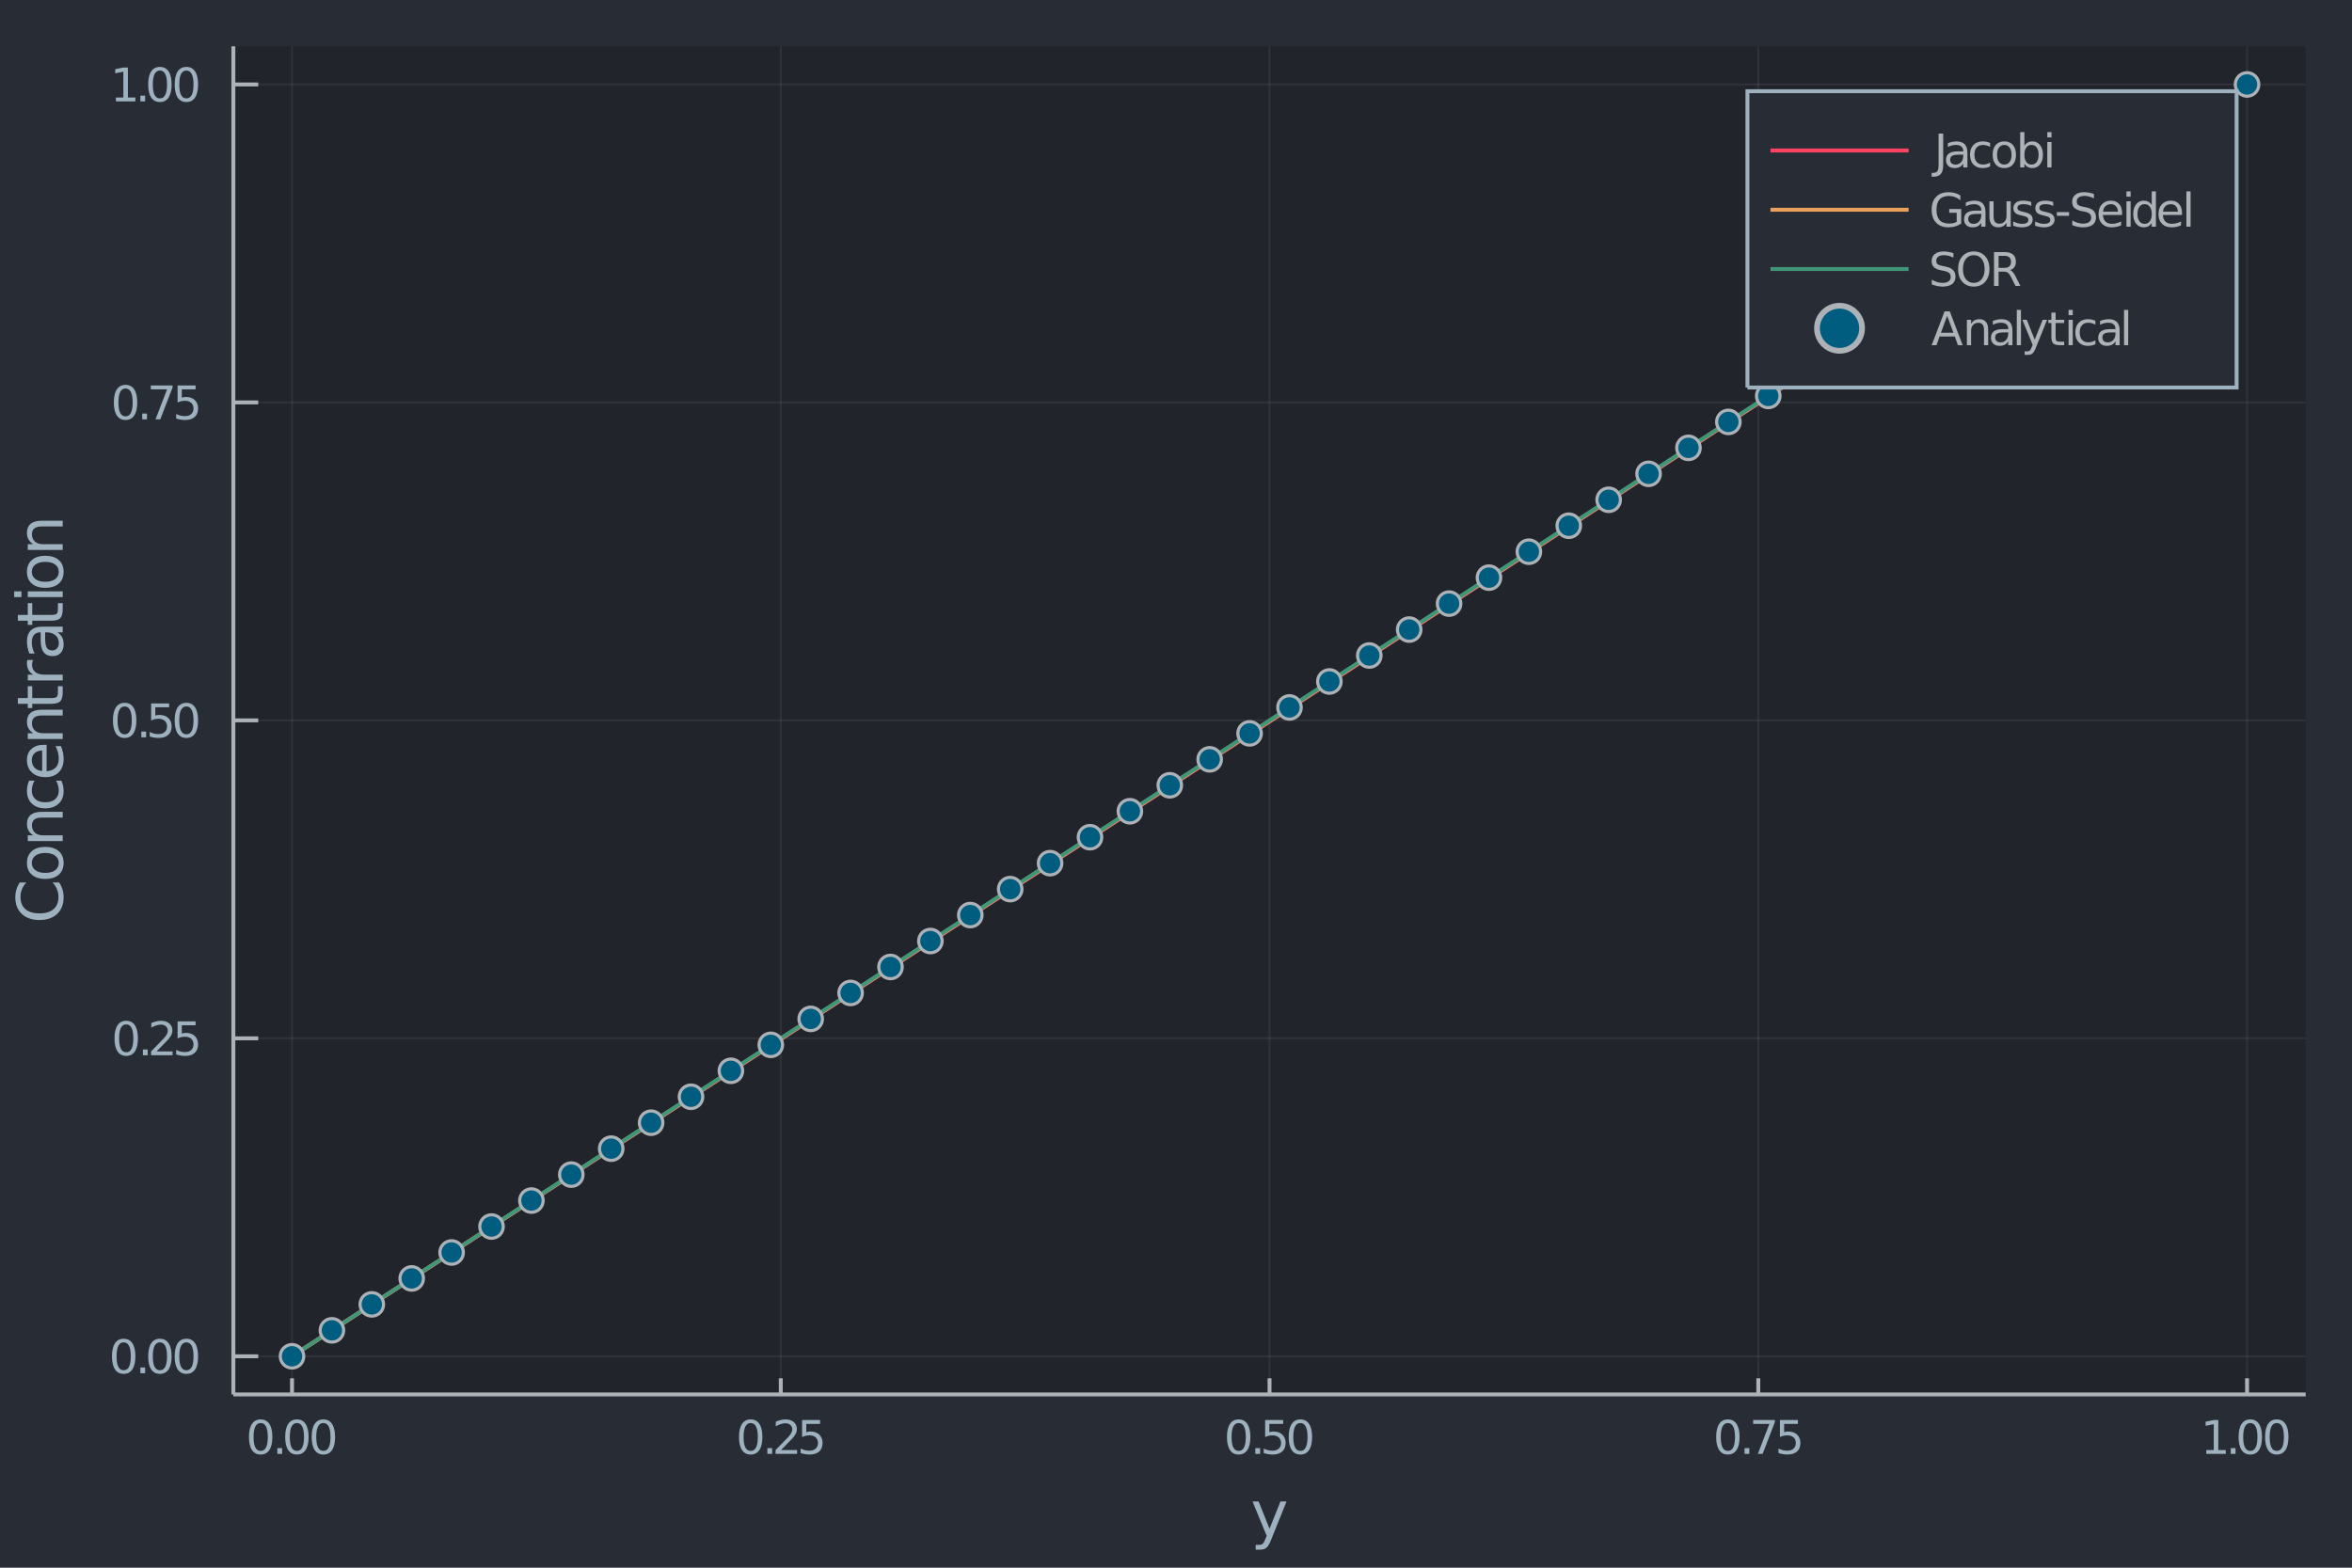 <?xml version="1.0" encoding="utf-8"?>
<svg xmlns="http://www.w3.org/2000/svg" xmlns:xlink="http://www.w3.org/1999/xlink" width="600" height="400" viewBox="0 0 2400 1600">
<defs>
  <clipPath id="clip560">
    <rect x="0" y="0" width="2400" height="1600"/>
  </clipPath>
</defs>
<path clip-path="url(#clip560)" d="
M0 1600 L2400 1600 L2400 0 L0 0  Z
  " fill="#282c34" fill-rule="evenodd" fill-opacity="1"/>
<defs>
  <clipPath id="clip561">
    <rect x="480" y="0" width="1681" height="1600"/>
  </clipPath>
</defs>
<path clip-path="url(#clip560)" d="
M238.13 1423.18 L2352.76 1423.18 L2352.76 47.244 L238.13 47.244  Z
  " fill="#21252b" fill-rule="evenodd" fill-opacity="1"/>
<defs>
  <clipPath id="clip562">
    <rect x="238" y="47" width="2116" height="1377"/>
  </clipPath>
</defs>
<polyline clip-path="url(#clip562)" style="stroke:#adb2b7; stroke-width:2; stroke-opacity:0.1; fill:none" points="
  297.978,1423.18 297.978,47.244 
  "/>
<polyline clip-path="url(#clip562)" style="stroke:#adb2b7; stroke-width:2; stroke-opacity:0.1; fill:none" points="
  796.71,1423.18 796.71,47.244 
  "/>
<polyline clip-path="url(#clip562)" style="stroke:#adb2b7; stroke-width:2; stroke-opacity:0.1; fill:none" points="
  1295.44,1423.18 1295.44,47.244 
  "/>
<polyline clip-path="url(#clip562)" style="stroke:#adb2b7; stroke-width:2; stroke-opacity:0.1; fill:none" points="
  1794.18,1423.18 1794.18,47.244 
  "/>
<polyline clip-path="url(#clip562)" style="stroke:#adb2b7; stroke-width:2; stroke-opacity:0.1; fill:none" points="
  2292.91,1423.18 2292.91,47.244 
  "/>
<polyline clip-path="url(#clip560)" style="stroke:#adb2b7; stroke-width:4; stroke-opacity:1; fill:none" points="
  238.13,1423.18 2352.76,1423.18 
  "/>
<polyline clip-path="url(#clip560)" style="stroke:#adb2b7; stroke-width:4; stroke-opacity:1; fill:none" points="
  297.978,1423.18 297.978,1406.67 
  "/>
<polyline clip-path="url(#clip560)" style="stroke:#adb2b7; stroke-width:4; stroke-opacity:1; fill:none" points="
  796.71,1423.18 796.71,1406.67 
  "/>
<polyline clip-path="url(#clip560)" style="stroke:#adb2b7; stroke-width:4; stroke-opacity:1; fill:none" points="
  1295.44,1423.18 1295.44,1406.67 
  "/>
<polyline clip-path="url(#clip560)" style="stroke:#adb2b7; stroke-width:4; stroke-opacity:1; fill:none" points="
  1794.18,1423.18 1794.18,1406.67 
  "/>
<polyline clip-path="url(#clip560)" style="stroke:#adb2b7; stroke-width:4; stroke-opacity:1; fill:none" points="
  2292.91,1423.18 2292.91,1406.67 
  "/>
<path clip-path="url(#clip560)" d="M 0 0 M265.987 1452.37 Q262.376 1452.37 260.548 1455.94 Q258.742 1459.48 258.742 1466.61 Q258.742 1473.71 260.548 1477.28 Q262.376 1480.82 265.987 1480.82 Q269.622 1480.82 271.427 1477.28 Q273.256 1473.71 273.256 1466.61 Q273.256 1459.48 271.427 1455.94 Q269.622 1452.37 265.987 1452.37 M265.987 1448.67 Q271.798 1448.67 274.853 1453.27 Q277.932 1457.86 277.932 1466.61 Q277.932 1475.33 274.853 1479.94 Q271.798 1484.52 265.987 1484.52 Q260.177 1484.52 257.099 1479.94 Q254.043 1475.33 254.043 1466.61 Q254.043 1457.86 257.099 1453.27 Q260.177 1448.67 265.987 1448.67 Z" fill="#9eb1be" fill-rule="evenodd" fill-opacity="1" /><path clip-path="url(#clip560)" d="M 0 0 M283.001 1477.97 L287.885 1477.97 L287.885 1483.85 L283.001 1483.85 L283.001 1477.97 Z" fill="#9eb1be" fill-rule="evenodd" fill-opacity="1" /><path clip-path="url(#clip560)" d="M 0 0 M302.955 1452.37 Q299.344 1452.37 297.515 1455.94 Q295.709 1459.48 295.709 1466.61 Q295.709 1473.71 297.515 1477.28 Q299.344 1480.82 302.955 1480.82 Q306.589 1480.82 308.395 1477.28 Q310.223 1473.71 310.223 1466.61 Q310.223 1459.48 308.395 1455.94 Q306.589 1452.37 302.955 1452.37 M302.955 1448.67 Q308.765 1448.67 311.82 1453.27 Q314.899 1457.86 314.899 1466.61 Q314.899 1475.33 311.82 1479.94 Q308.765 1484.52 302.955 1484.52 Q297.145 1484.52 294.066 1479.94 Q291.01 1475.33 291.01 1466.61 Q291.01 1457.86 294.066 1453.27 Q297.145 1448.67 302.955 1448.67 Z" fill="#9eb1be" fill-rule="evenodd" fill-opacity="1" /><path clip-path="url(#clip560)" d="M 0 0 M329.969 1452.37 Q326.357 1452.37 324.529 1455.94 Q322.723 1459.48 322.723 1466.61 Q322.723 1473.71 324.529 1477.28 Q326.357 1480.82 329.969 1480.82 Q333.603 1480.82 335.408 1477.28 Q337.237 1473.71 337.237 1466.61 Q337.237 1459.48 335.408 1455.94 Q333.603 1452.37 329.969 1452.37 M329.969 1448.67 Q335.779 1448.67 338.834 1453.27 Q341.913 1457.86 341.913 1466.61 Q341.913 1475.33 338.834 1479.94 Q335.779 1484.52 329.969 1484.52 Q324.158 1484.52 321.08 1479.94 Q318.024 1475.33 318.024 1466.61 Q318.024 1457.86 321.08 1453.27 Q324.158 1448.67 329.969 1448.67 Z" fill="#9eb1be" fill-rule="evenodd" fill-opacity="1" /><path clip-path="url(#clip560)" d="M 0 0 M766.016 1452.37 Q762.405 1452.37 760.576 1455.94 Q758.771 1459.48 758.771 1466.61 Q758.771 1473.71 760.576 1477.28 Q762.405 1480.82 766.016 1480.82 Q769.65 1480.82 771.456 1477.28 Q773.285 1473.71 773.285 1466.61 Q773.285 1459.48 771.456 1455.94 Q769.65 1452.37 766.016 1452.37 M766.016 1448.67 Q771.826 1448.67 774.882 1453.27 Q777.961 1457.86 777.961 1466.61 Q777.961 1475.33 774.882 1479.94 Q771.826 1484.52 766.016 1484.52 Q760.206 1484.52 757.127 1479.94 Q754.072 1475.33 754.072 1466.61 Q754.072 1457.86 757.127 1453.27 Q760.206 1448.67 766.016 1448.67 Z" fill="#9eb1be" fill-rule="evenodd" fill-opacity="1" /><path clip-path="url(#clip560)" d="M 0 0 M783.03 1477.97 L787.914 1477.97 L787.914 1483.85 L783.03 1483.85 L783.03 1477.97 Z" fill="#9eb1be" fill-rule="evenodd" fill-opacity="1" /><path clip-path="url(#clip560)" d="M 0 0 M797.011 1479.92 L813.331 1479.92 L813.331 1483.85 L791.386 1483.85 L791.386 1479.92 Q794.048 1477.16 798.632 1472.53 Q803.238 1467.88 804.419 1466.54 Q806.664 1464.01 807.544 1462.28 Q808.447 1460.52 808.447 1458.83 Q808.447 1456.07 806.502 1454.34 Q804.581 1452.6 801.479 1452.6 Q799.28 1452.6 796.826 1453.37 Q794.396 1454.13 791.618 1455.68 L791.618 1450.96 Q794.442 1449.82 796.896 1449.25 Q799.349 1448.67 801.386 1448.67 Q806.757 1448.67 809.951 1451.35 Q813.146 1454.04 813.146 1458.53 Q813.146 1460.66 812.335 1462.58 Q811.548 1464.48 809.442 1467.07 Q808.863 1467.74 805.761 1470.96 Q802.66 1474.15 797.011 1479.92 Z" fill="#9eb1be" fill-rule="evenodd" fill-opacity="1" /><path clip-path="url(#clip560)" d="M 0 0 M818.446 1449.29 L836.803 1449.29 L836.803 1453.23 L822.729 1453.23 L822.729 1461.7 Q823.747 1461.35 824.766 1461.19 Q825.784 1461 826.803 1461 Q832.59 1461 835.97 1464.18 Q839.349 1467.35 839.349 1472.76 Q839.349 1478.34 835.877 1481.44 Q832.405 1484.52 826.085 1484.52 Q823.909 1484.52 821.641 1484.15 Q819.396 1483.78 816.988 1483.04 L816.988 1478.34 Q819.071 1479.48 821.294 1480.03 Q823.516 1480.59 825.993 1480.59 Q829.997 1480.59 832.335 1478.48 Q834.673 1476.38 834.673 1472.76 Q834.673 1469.15 832.335 1467.05 Q829.997 1464.94 825.993 1464.94 Q824.118 1464.94 822.243 1465.36 Q820.391 1465.77 818.446 1466.65 L818.446 1449.29 Z" fill="#9eb1be" fill-rule="evenodd" fill-opacity="1" /><path clip-path="url(#clip560)" d="M 0 0 M1263.95 1452.37 Q1260.34 1452.37 1258.51 1455.94 Q1256.7 1459.48 1256.7 1466.61 Q1256.7 1473.71 1258.51 1477.28 Q1260.34 1480.82 1263.95 1480.82 Q1267.58 1480.82 1269.39 1477.28 Q1271.22 1473.71 1271.22 1466.61 Q1271.22 1459.48 1269.39 1455.94 Q1267.58 1452.37 1263.95 1452.37 M1263.95 1448.67 Q1269.76 1448.67 1272.82 1453.27 Q1275.89 1457.86 1275.89 1466.61 Q1275.89 1475.33 1272.82 1479.94 Q1269.76 1484.52 1263.95 1484.52 Q1258.14 1484.52 1255.06 1479.94 Q1252.01 1475.33 1252.01 1466.61 Q1252.01 1457.86 1255.06 1453.27 Q1258.14 1448.67 1263.95 1448.67 Z" fill="#9eb1be" fill-rule="evenodd" fill-opacity="1" /><path clip-path="url(#clip560)" d="M 0 0 M1280.96 1477.97 L1285.85 1477.97 L1285.85 1483.85 L1280.96 1483.85 L1280.96 1477.97 Z" fill="#9eb1be" fill-rule="evenodd" fill-opacity="1" /><path clip-path="url(#clip560)" d="M 0 0 M1290.96 1449.29 L1309.32 1449.29 L1309.32 1453.23 L1295.25 1453.23 L1295.25 1461.7 Q1296.26 1461.35 1297.28 1461.19 Q1298.3 1461 1299.32 1461 Q1305.11 1461 1308.49 1464.18 Q1311.87 1467.35 1311.87 1472.76 Q1311.87 1478.34 1308.39 1481.44 Q1304.92 1484.52 1298.6 1484.52 Q1296.43 1484.52 1294.16 1484.15 Q1291.91 1483.78 1289.51 1483.04 L1289.51 1478.34 Q1291.59 1479.48 1293.81 1480.03 Q1296.03 1480.59 1298.51 1480.59 Q1302.51 1480.59 1304.85 1478.48 Q1307.19 1476.38 1307.19 1472.76 Q1307.19 1469.15 1304.85 1467.05 Q1302.51 1464.94 1298.51 1464.94 Q1296.64 1464.94 1294.76 1465.36 Q1292.91 1465.77 1290.96 1466.65 L1290.96 1449.29 Z" fill="#9eb1be" fill-rule="evenodd" fill-opacity="1" /><path clip-path="url(#clip560)" d="M 0 0 M1326.94 1452.37 Q1323.32 1452.37 1321.5 1455.94 Q1319.69 1459.48 1319.69 1466.61 Q1319.69 1473.71 1321.5 1477.28 Q1323.32 1480.82 1326.94 1480.82 Q1330.57 1480.82 1332.38 1477.28 Q1334.2 1473.71 1334.2 1466.61 Q1334.2 1459.48 1332.38 1455.94 Q1330.57 1452.37 1326.94 1452.37 M1326.94 1448.67 Q1332.75 1448.67 1335.8 1453.27 Q1338.88 1457.86 1338.88 1466.61 Q1338.88 1475.33 1335.8 1479.94 Q1332.75 1484.52 1326.94 1484.52 Q1321.13 1484.52 1318.05 1479.94 Q1314.99 1475.33 1314.99 1466.61 Q1314.99 1457.86 1318.05 1453.27 Q1321.13 1448.67 1326.94 1448.67 Z" fill="#9eb1be" fill-rule="evenodd" fill-opacity="1" /><path clip-path="url(#clip560)" d="M 0 0 M1763.13 1452.37 Q1759.52 1452.37 1757.69 1455.94 Q1755.89 1459.48 1755.89 1466.61 Q1755.89 1473.71 1757.69 1477.28 Q1759.52 1480.82 1763.13 1480.82 Q1766.77 1480.82 1768.57 1477.28 Q1770.4 1473.71 1770.4 1466.61 Q1770.4 1459.48 1768.57 1455.94 Q1766.77 1452.37 1763.13 1452.37 M1763.13 1448.67 Q1768.94 1448.67 1772 1453.27 Q1775.08 1457.86 1775.08 1466.61 Q1775.08 1475.33 1772 1479.94 Q1768.94 1484.52 1763.13 1484.52 Q1757.32 1484.52 1754.25 1479.94 Q1751.19 1475.33 1751.19 1466.61 Q1751.19 1457.86 1754.25 1453.27 Q1757.32 1448.67 1763.13 1448.67 Z" fill="#9eb1be" fill-rule="evenodd" fill-opacity="1" /><path clip-path="url(#clip560)" d="M 0 0 M1780.15 1477.97 L1785.03 1477.97 L1785.03 1483.85 L1780.15 1483.85 L1780.15 1477.97 Z" fill="#9eb1be" fill-rule="evenodd" fill-opacity="1" /><path clip-path="url(#clip560)" d="M 0 0 M1788.92 1449.29 L1811.14 1449.29 L1811.14 1451.28 L1798.6 1483.85 L1793.71 1483.85 L1805.52 1453.23 L1788.92 1453.23 L1788.92 1449.29 Z" fill="#9eb1be" fill-rule="evenodd" fill-opacity="1" /><path clip-path="url(#clip560)" d="M 0 0 M1816.26 1449.29 L1834.62 1449.29 L1834.62 1453.23 L1820.54 1453.23 L1820.54 1461.7 Q1821.56 1461.35 1822.58 1461.19 Q1823.6 1461 1824.62 1461 Q1830.4 1461 1833.78 1464.18 Q1837.16 1467.35 1837.16 1472.76 Q1837.16 1478.34 1833.69 1481.44 Q1830.22 1484.52 1823.9 1484.52 Q1821.72 1484.52 1819.45 1484.15 Q1817.21 1483.78 1814.8 1483.04 L1814.8 1478.34 Q1816.88 1479.48 1819.11 1480.03 Q1821.33 1480.59 1823.8 1480.59 Q1827.81 1480.59 1830.15 1478.48 Q1832.49 1476.38 1832.49 1472.76 Q1832.49 1469.15 1830.15 1467.05 Q1827.81 1464.94 1823.8 1464.94 Q1821.93 1464.94 1820.05 1465.36 Q1818.2 1465.77 1816.26 1466.65 L1816.26 1449.29 Z" fill="#9eb1be" fill-rule="evenodd" fill-opacity="1" /><path clip-path="url(#clip560)" d="M 0 0 M2251.3 1479.92 L2258.94 1479.92 L2258.94 1453.55 L2250.63 1455.22 L2250.63 1450.96 L2258.89 1449.29 L2263.57 1449.29 L2263.57 1479.92 L2271.21 1479.92 L2271.21 1483.85 L2251.3 1483.85 L2251.3 1479.92 Z" fill="#9eb1be" fill-rule="evenodd" fill-opacity="1" /><path clip-path="url(#clip560)" d="M 0 0 M2276.28 1477.97 L2281.16 1477.97 L2281.16 1483.85 L2276.28 1483.85 L2276.28 1477.97 Z" fill="#9eb1be" fill-rule="evenodd" fill-opacity="1" /><path clip-path="url(#clip560)" d="M 0 0 M2296.23 1452.37 Q2292.62 1452.37 2290.79 1455.94 Q2288.98 1459.48 2288.98 1466.61 Q2288.98 1473.71 2290.79 1477.28 Q2292.62 1480.82 2296.23 1480.82 Q2299.86 1480.82 2301.67 1477.28 Q2303.5 1473.71 2303.5 1466.61 Q2303.5 1459.48 2301.67 1455.94 Q2299.86 1452.37 2296.23 1452.37 M2296.23 1448.67 Q2302.04 1448.67 2305.1 1453.27 Q2308.17 1457.86 2308.17 1466.61 Q2308.17 1475.33 2305.1 1479.94 Q2302.04 1484.52 2296.23 1484.52 Q2290.42 1484.52 2287.34 1479.94 Q2284.29 1475.33 2284.29 1466.61 Q2284.29 1457.86 2287.34 1453.27 Q2290.42 1448.67 2296.23 1448.67 Z" fill="#9eb1be" fill-rule="evenodd" fill-opacity="1" /><path clip-path="url(#clip560)" d="M 0 0 M2323.24 1452.37 Q2319.63 1452.37 2317.8 1455.94 Q2316 1459.48 2316 1466.61 Q2316 1473.71 2317.8 1477.28 Q2319.63 1480.82 2323.24 1480.82 Q2326.88 1480.82 2328.68 1477.28 Q2330.51 1473.71 2330.51 1466.61 Q2330.51 1459.48 2328.68 1455.94 Q2326.88 1452.37 2323.24 1452.37 M2323.24 1448.67 Q2329.05 1448.67 2332.11 1453.27 Q2335.19 1457.86 2335.19 1466.61 Q2335.19 1475.33 2332.11 1479.94 Q2329.05 1484.52 2323.24 1484.52 Q2317.43 1484.52 2314.35 1479.94 Q2311.3 1475.33 2311.3 1466.61 Q2311.3 1457.86 2314.35 1453.27 Q2317.43 1448.67 2323.24 1448.67 Z" fill="#9eb1be" fill-rule="evenodd" fill-opacity="1" /><path clip-path="url(#clip560)" d="M 0 0 M1297.13 1571.35 Q1294.65 1577.72 1292.29 1579.66 Q1289.94 1581.6 1285.99 1581.6 L1281.31 1581.6 L1281.31 1576.7 L1284.75 1576.7 Q1287.17 1576.7 1288.5 1575.56 Q1289.84 1574.41 1291.46 1570.14 L1292.51 1567.47 L1278.1 1532.4 L1284.3 1532.4 L1295.44 1560.28 L1306.58 1532.4 L1312.79 1532.4 L1297.13 1571.35 Z" fill="#9eb1be" fill-rule="evenodd" fill-opacity="1" /><polyline clip-path="url(#clip562)" style="stroke:#adb2b7; stroke-width:2; stroke-opacity:0.1; fill:none" points="
  238.13,1384.24 2352.76,1384.24 
  "/>
<polyline clip-path="url(#clip562)" style="stroke:#adb2b7; stroke-width:2; stroke-opacity:0.1; fill:none" points="
  238.13,1059.73 2352.76,1059.73 
  "/>
<polyline clip-path="url(#clip562)" style="stroke:#adb2b7; stroke-width:2; stroke-opacity:0.1; fill:none" points="
  238.13,735.212 2352.76,735.212 
  "/>
<polyline clip-path="url(#clip562)" style="stroke:#adb2b7; stroke-width:2; stroke-opacity:0.1; fill:none" points="
  238.13,410.699 2352.76,410.699 
  "/>
<polyline clip-path="url(#clip562)" style="stroke:#adb2b7; stroke-width:2; stroke-opacity:0.1; fill:none" points="
  238.13,86.186 2352.76,86.186 
  "/>
<polyline clip-path="url(#clip560)" style="stroke:#adb2b7; stroke-width:4; stroke-opacity:1; fill:none" points="
  238.13,1423.18 238.13,47.244 
  "/>
<polyline clip-path="url(#clip560)" style="stroke:#adb2b7; stroke-width:4; stroke-opacity:1; fill:none" points="
  238.13,1384.24 263.506,1384.24 
  "/>
<polyline clip-path="url(#clip560)" style="stroke:#adb2b7; stroke-width:4; stroke-opacity:1; fill:none" points="
  238.13,1059.73 263.506,1059.73 
  "/>
<polyline clip-path="url(#clip560)" style="stroke:#adb2b7; stroke-width:4; stroke-opacity:1; fill:none" points="
  238.13,735.212 263.506,735.212 
  "/>
<polyline clip-path="url(#clip560)" style="stroke:#adb2b7; stroke-width:4; stroke-opacity:1; fill:none" points="
  238.13,410.699 263.506,410.699 
  "/>
<polyline clip-path="url(#clip560)" style="stroke:#adb2b7; stroke-width:4; stroke-opacity:1; fill:none" points="
  238.13,86.186 263.506,86.186 
  "/>
<path clip-path="url(#clip560)" d="M 0 0 M126.205 1370.04 Q122.593 1370.04 120.765 1373.6 Q118.959 1377.14 118.959 1384.27 Q118.959 1391.38 120.765 1394.94 Q122.593 1398.49 126.205 1398.49 Q129.839 1398.49 131.644 1394.94 Q133.473 1391.38 133.473 1384.27 Q133.473 1377.14 131.644 1373.6 Q129.839 1370.04 126.205 1370.04 M126.205 1366.33 Q132.015 1366.33 135.07 1370.94 Q138.149 1375.52 138.149 1384.27 Q138.149 1393 135.07 1397.61 Q132.015 1402.19 126.205 1402.19 Q120.394 1402.19 117.316 1397.61 Q114.26 1393 114.26 1384.27 Q114.26 1375.52 117.316 1370.94 Q120.394 1366.33 126.205 1366.33 Z" fill="#9eb1be" fill-rule="evenodd" fill-opacity="1" /><path clip-path="url(#clip560)" d="M 0 0 M143.218 1395.64 L148.103 1395.64 L148.103 1401.52 L143.218 1401.52 L143.218 1395.64 Z" fill="#9eb1be" fill-rule="evenodd" fill-opacity="1" /><path clip-path="url(#clip560)" d="M 0 0 M163.172 1370.04 Q159.561 1370.04 157.732 1373.6 Q155.927 1377.14 155.927 1384.27 Q155.927 1391.38 157.732 1394.94 Q159.561 1398.49 163.172 1398.49 Q166.806 1398.49 168.612 1394.94 Q170.44 1391.38 170.44 1384.27 Q170.44 1377.14 168.612 1373.6 Q166.806 1370.04 163.172 1370.04 M163.172 1366.33 Q168.982 1366.33 172.038 1370.94 Q175.116 1375.52 175.116 1384.27 Q175.116 1393 172.038 1397.61 Q168.982 1402.19 163.172 1402.19 Q157.362 1402.19 154.283 1397.61 Q151.228 1393 151.228 1384.27 Q151.228 1375.52 154.283 1370.94 Q157.362 1366.33 163.172 1366.33 Z" fill="#9eb1be" fill-rule="evenodd" fill-opacity="1" /><path clip-path="url(#clip560)" d="M 0 0 M190.186 1370.04 Q186.575 1370.04 184.746 1373.6 Q182.94 1377.14 182.94 1384.27 Q182.94 1391.38 184.746 1394.94 Q186.575 1398.49 190.186 1398.49 Q193.82 1398.49 195.625 1394.94 Q197.454 1391.38 197.454 1384.27 Q197.454 1377.14 195.625 1373.6 Q193.82 1370.04 190.186 1370.04 M190.186 1366.33 Q195.996 1366.33 199.051 1370.94 Q202.13 1375.52 202.13 1384.27 Q202.13 1393 199.051 1397.61 Q195.996 1402.19 190.186 1402.19 Q184.376 1402.19 181.297 1397.61 Q178.241 1393 178.241 1384.27 Q178.241 1375.52 181.297 1370.94 Q184.376 1366.33 190.186 1366.33 Z" fill="#9eb1be" fill-rule="evenodd" fill-opacity="1" /><path clip-path="url(#clip560)" d="M 0 0 M128.797 1045.52 Q125.186 1045.52 123.357 1049.09 Q121.552 1052.63 121.552 1059.76 Q121.552 1066.87 123.357 1070.43 Q125.186 1073.97 128.797 1073.97 Q132.431 1073.97 134.237 1070.43 Q136.066 1066.87 136.066 1059.76 Q136.066 1052.63 134.237 1049.09 Q132.431 1045.52 128.797 1045.52 M128.797 1041.82 Q134.607 1041.82 137.663 1046.43 Q140.741 1051.01 140.741 1059.76 Q140.741 1068.49 137.663 1073.09 Q134.607 1077.68 128.797 1077.68 Q122.987 1077.68 119.908 1073.09 Q116.853 1068.49 116.853 1059.76 Q116.853 1051.01 119.908 1046.43 Q122.987 1041.82 128.797 1041.82 Z" fill="#9eb1be" fill-rule="evenodd" fill-opacity="1" /><path clip-path="url(#clip560)" d="M 0 0 M145.811 1071.13 L150.695 1071.13 L150.695 1077.01 L145.811 1077.01 L145.811 1071.13 Z" fill="#9eb1be" fill-rule="evenodd" fill-opacity="1" /><path clip-path="url(#clip560)" d="M 0 0 M159.792 1073.07 L176.112 1073.07 L176.112 1077.01 L154.167 1077.01 L154.167 1073.07 Q156.829 1070.32 161.413 1065.69 Q166.019 1061.03 167.2 1059.69 Q169.445 1057.17 170.325 1055.43 Q171.227 1053.67 171.227 1051.98 Q171.227 1049.23 169.283 1047.49 Q167.362 1045.76 164.26 1045.76 Q162.061 1045.76 159.607 1046.52 Q157.177 1047.28 154.399 1048.83 L154.399 1044.11 Q157.223 1042.98 159.677 1042.4 Q162.13 1041.82 164.167 1041.82 Q169.538 1041.82 172.732 1044.51 Q175.926 1047.19 175.926 1051.68 Q175.926 1053.81 175.116 1055.73 Q174.329 1057.63 172.223 1060.22 Q171.644 1060.89 168.542 1064.11 Q165.44 1067.31 159.792 1073.07 Z" fill="#9eb1be" fill-rule="evenodd" fill-opacity="1" /><path clip-path="url(#clip560)" d="M 0 0 M181.227 1042.45 L199.584 1042.45 L199.584 1046.38 L185.51 1046.38 L185.51 1054.85 Q186.528 1054.51 187.547 1054.34 Q188.565 1054.16 189.584 1054.16 Q195.371 1054.16 198.75 1057.33 Q202.13 1060.5 202.13 1065.92 Q202.13 1071.5 198.658 1074.6 Q195.186 1077.68 188.866 1077.68 Q186.69 1077.68 184.422 1077.31 Q182.176 1076.94 179.769 1076.19 L179.769 1071.5 Q181.852 1072.63 184.075 1073.19 Q186.297 1073.74 188.774 1073.74 Q192.778 1073.74 195.116 1071.63 Q197.454 1069.53 197.454 1065.92 Q197.454 1062.31 195.116 1060.2 Q192.778 1058.09 188.774 1058.09 Q186.899 1058.09 185.024 1058.51 Q183.172 1058.93 181.227 1059.81 L181.227 1042.45 Z" fill="#9eb1be" fill-rule="evenodd" fill-opacity="1" /><path clip-path="url(#clip560)" d="M 0 0 M127.2 721.011 Q123.589 721.011 121.76 724.575 Q119.955 728.117 119.955 735.247 Q119.955 742.353 121.76 745.918 Q123.589 749.46 127.2 749.46 Q130.834 749.46 132.64 745.918 Q134.468 742.353 134.468 735.247 Q134.468 728.117 132.64 724.575 Q130.834 721.011 127.2 721.011 M127.2 717.307 Q133.01 717.307 136.066 721.913 Q139.144 726.497 139.144 735.247 Q139.144 743.973 136.066 748.58 Q133.01 753.163 127.2 753.163 Q121.39 753.163 118.311 748.58 Q115.256 743.973 115.256 735.247 Q115.256 726.497 118.311 721.913 Q121.39 717.307 127.2 717.307 Z" fill="#9eb1be" fill-rule="evenodd" fill-opacity="1" /><path clip-path="url(#clip560)" d="M 0 0 M144.214 746.612 L149.098 746.612 L149.098 752.492 L144.214 752.492 L144.214 746.612 Z" fill="#9eb1be" fill-rule="evenodd" fill-opacity="1" /><path clip-path="url(#clip560)" d="M 0 0 M154.214 717.932 L172.57 717.932 L172.57 721.867 L158.496 721.867 L158.496 730.339 Q159.515 729.992 160.533 729.83 Q161.552 729.645 162.57 729.645 Q168.357 729.645 171.737 732.816 Q175.116 735.987 175.116 741.404 Q175.116 746.983 171.644 750.085 Q168.172 753.163 161.852 753.163 Q159.677 753.163 157.408 752.793 Q155.163 752.423 152.755 751.682 L152.755 746.983 Q154.839 748.117 157.061 748.673 Q159.283 749.228 161.76 749.228 Q165.765 749.228 168.102 747.122 Q170.44 745.015 170.44 741.404 Q170.44 737.793 168.102 735.687 Q165.765 733.58 161.76 733.58 Q159.885 733.58 158.01 733.997 Q156.158 734.413 154.214 735.293 L154.214 717.932 Z" fill="#9eb1be" fill-rule="evenodd" fill-opacity="1" /><path clip-path="url(#clip560)" d="M 0 0 M190.186 721.011 Q186.575 721.011 184.746 724.575 Q182.94 728.117 182.94 735.247 Q182.94 742.353 184.746 745.918 Q186.575 749.46 190.186 749.46 Q193.82 749.46 195.625 745.918 Q197.454 742.353 197.454 735.247 Q197.454 728.117 195.625 724.575 Q193.82 721.011 190.186 721.011 M190.186 717.307 Q195.996 717.307 199.051 721.913 Q202.13 726.497 202.13 735.247 Q202.13 743.973 199.051 748.58 Q195.996 753.163 190.186 753.163 Q184.376 753.163 181.297 748.58 Q178.241 743.973 178.241 735.247 Q178.241 726.497 181.297 721.913 Q184.376 717.307 190.186 717.307 Z" fill="#9eb1be" fill-rule="evenodd" fill-opacity="1" /><path clip-path="url(#clip560)" d="M 0 0 M128.103 396.498 Q124.492 396.498 122.663 400.062 Q120.857 403.604 120.857 410.734 Q120.857 417.84 122.663 421.405 Q124.492 424.946 128.103 424.946 Q131.737 424.946 133.542 421.405 Q135.371 417.84 135.371 410.734 Q135.371 403.604 133.542 400.062 Q131.737 396.498 128.103 396.498 M128.103 392.794 Q133.913 392.794 136.968 397.4 Q140.047 401.984 140.047 410.734 Q140.047 419.46 136.968 424.067 Q133.913 428.65 128.103 428.65 Q122.293 428.65 119.214 424.067 Q116.158 419.46 116.158 410.734 Q116.158 401.984 119.214 397.4 Q122.293 392.794 128.103 392.794 Z" fill="#9eb1be" fill-rule="evenodd" fill-opacity="1" /><path clip-path="url(#clip560)" d="M 0 0 M145.116 422.099 L150.001 422.099 L150.001 427.979 L145.116 427.979 L145.116 422.099 Z" fill="#9eb1be" fill-rule="evenodd" fill-opacity="1" /><path clip-path="url(#clip560)" d="M 0 0 M153.89 393.419 L176.112 393.419 L176.112 395.41 L163.565 427.979 L158.681 427.979 L170.487 397.354 L153.89 397.354 L153.89 393.419 Z" fill="#9eb1be" fill-rule="evenodd" fill-opacity="1" /><path clip-path="url(#clip560)" d="M 0 0 M181.227 393.419 L199.584 393.419 L199.584 397.354 L185.51 397.354 L185.51 405.826 Q186.528 405.479 187.547 405.317 Q188.565 405.132 189.584 405.132 Q195.371 405.132 198.75 408.303 Q202.13 411.474 202.13 416.891 Q202.13 422.47 198.658 425.571 Q195.186 428.65 188.866 428.65 Q186.69 428.65 184.422 428.28 Q182.176 427.909 179.769 427.169 L179.769 422.47 Q181.852 423.604 184.075 424.159 Q186.297 424.715 188.774 424.715 Q192.778 424.715 195.116 422.608 Q197.454 420.502 197.454 416.891 Q197.454 413.28 195.116 411.173 Q192.778 409.067 188.774 409.067 Q186.899 409.067 185.024 409.484 Q183.172 409.9 181.227 410.78 L181.227 393.419 Z" fill="#9eb1be" fill-rule="evenodd" fill-opacity="1" /><path clip-path="url(#clip560)" d="M 0 0 M118.242 99.531 L125.88 99.531 L125.88 73.165 L117.57 74.832 L117.57 70.572 L125.834 68.906 L130.51 68.906 L130.51 99.531 L138.149 99.531 L138.149 103.466 L118.242 103.466 L118.242 99.531 Z" fill="#9eb1be" fill-rule="evenodd" fill-opacity="1" /><path clip-path="url(#clip560)" d="M 0 0 M143.218 97.586 L148.103 97.586 L148.103 103.466 L143.218 103.466 L143.218 97.586 Z" fill="#9eb1be" fill-rule="evenodd" fill-opacity="1" /><path clip-path="url(#clip560)" d="M 0 0 M163.172 71.984 Q159.561 71.984 157.732 75.549 Q155.927 79.091 155.927 86.22 Q155.927 93.327 157.732 96.892 Q159.561 100.433 163.172 100.433 Q166.806 100.433 168.612 96.892 Q170.44 93.327 170.44 86.22 Q170.44 79.091 168.612 75.549 Q166.806 71.984 163.172 71.984 M163.172 68.281 Q168.982 68.281 172.038 72.887 Q175.116 77.47 175.116 86.22 Q175.116 94.947 172.038 99.554 Q168.982 104.137 163.172 104.137 Q157.362 104.137 154.283 99.554 Q151.228 94.947 151.228 86.22 Q151.228 77.47 154.283 72.887 Q157.362 68.281 163.172 68.281 Z" fill="#9eb1be" fill-rule="evenodd" fill-opacity="1" /><path clip-path="url(#clip560)" d="M 0 0 M190.186 71.984 Q186.575 71.984 184.746 75.549 Q182.94 79.091 182.94 86.22 Q182.94 93.327 184.746 96.892 Q186.575 100.433 190.186 100.433 Q193.82 100.433 195.625 96.892 Q197.454 93.327 197.454 86.22 Q197.454 79.091 195.625 75.549 Q193.82 71.984 190.186 71.984 M190.186 68.281 Q195.996 68.281 199.051 72.887 Q202.13 77.47 202.13 86.22 Q202.13 94.947 199.051 99.554 Q195.996 104.137 190.186 104.137 Q184.376 104.137 181.297 99.554 Q178.241 94.947 178.241 86.22 Q178.241 77.47 181.297 72.887 Q184.376 68.281 190.186 68.281 Z" fill="#9eb1be" fill-rule="evenodd" fill-opacity="1" /><path clip-path="url(#clip560)" d="M 0 0 M20.144 900.657 L26.924 900.657 Q23.9 903.903 22.404 907.595 Q20.908 911.256 20.908 915.393 Q20.908 923.541 25.905 927.87 Q30.871 932.199 40.292 932.199 Q49.681 932.199 54.678 927.87 Q59.644 923.541 59.644 915.393 Q59.644 911.256 58.148 907.595 Q56.652 903.903 53.628 900.657 L60.344 900.657 Q62.636 904.031 63.781 907.818 Q64.927 911.574 64.927 915.775 Q64.927 926.565 58.339 932.772 Q51.718 938.978 40.292 938.978 Q28.834 938.978 22.245 932.772 Q15.625 926.565 15.625 915.775 Q15.625 911.51 16.771 907.754 Q17.885 903.967 20.144 900.657 Z" fill="#9eb1be" fill-rule="evenodd" fill-opacity="1" /><path clip-path="url(#clip560)" d="M 0 0 M32.462 880.7 Q32.462 885.411 36.154 888.148 Q39.815 890.885 46.212 890.885 Q52.609 890.885 56.302 888.18 Q59.962 885.443 59.962 880.7 Q59.962 876.021 56.27 873.284 Q52.578 870.547 46.212 870.547 Q39.878 870.547 36.186 873.284 Q32.462 876.021 32.462 880.7 M27.497 880.7 Q27.497 873.061 32.462 868.701 Q37.427 864.34 46.212 864.34 Q54.965 864.34 59.962 868.701 Q64.927 873.061 64.927 880.7 Q64.927 888.371 59.962 892.731 Q54.965 897.06 46.212 897.06 Q37.427 897.06 32.462 892.731 Q27.497 888.371 27.497 880.7 Z" fill="#9eb1be" fill-rule="evenodd" fill-opacity="1" /><path clip-path="url(#clip560)" d="M 0 0 M42.488 828.565 L64.004 828.565 L64.004 834.422 L42.679 834.422 Q37.618 834.422 35.104 836.395 Q32.589 838.368 32.589 842.315 Q32.589 847.057 35.613 849.795 Q38.637 852.532 43.857 852.532 L64.004 852.532 L64.004 858.42 L28.356 858.42 L28.356 852.532 L33.894 852.532 Q30.68 850.431 29.088 847.599 Q27.497 844.734 27.497 841.01 Q27.497 834.867 31.316 831.716 Q35.104 828.565 42.488 828.565 Z" fill="#9eb1be" fill-rule="evenodd" fill-opacity="1" /><path clip-path="url(#clip560)" d="M 0 0 M29.725 796.768 L35.199 796.768 Q33.831 799.251 33.162 801.765 Q32.462 804.248 32.462 806.794 Q32.462 812.492 36.09 815.643 Q39.687 818.794 46.212 818.794 Q52.737 818.794 56.365 815.643 Q59.962 812.492 59.962 806.794 Q59.962 804.248 59.294 801.765 Q58.593 799.251 57.225 796.768 L62.636 796.768 Q63.781 799.219 64.354 801.861 Q64.927 804.471 64.927 807.431 Q64.927 815.484 59.866 820.226 Q54.806 824.968 46.212 824.968 Q37.491 824.968 32.494 820.194 Q27.497 815.388 27.497 807.049 Q27.497 804.344 28.07 801.765 Q28.611 799.187 29.725 796.768 Z" fill="#9eb1be" fill-rule="evenodd" fill-opacity="1" /><path clip-path="url(#clip560)" d="M 0 0 M44.716 760.134 L47.581 760.134 L47.581 787.061 Q53.628 786.679 56.811 783.432 Q59.962 780.154 59.962 774.329 Q59.962 770.955 59.134 767.804 Q58.307 764.622 56.652 761.502 L62.19 761.502 Q63.527 764.653 64.227 767.964 Q64.927 771.274 64.927 774.679 Q64.927 783.209 59.962 788.206 Q54.997 793.172 46.53 793.172 Q37.777 793.172 32.653 788.461 Q27.497 783.719 27.497 775.698 Q27.497 768.505 32.144 764.335 Q36.759 760.134 44.716 760.134 M42.997 765.99 Q38.191 766.054 35.327 768.696 Q32.462 771.306 32.462 775.634 Q32.462 780.536 35.231 783.496 Q38 786.424 43.029 786.87 L42.997 765.99 Z" fill="#9eb1be" fill-rule="evenodd" fill-opacity="1" /><path clip-path="url(#clip560)" d="M 0 0 M42.488 724.358 L64.004 724.358 L64.004 730.215 L42.679 730.215 Q37.618 730.215 35.104 732.188 Q32.589 734.162 32.589 738.108 Q32.589 742.851 35.613 745.588 Q38.637 748.325 43.857 748.325 L64.004 748.325 L64.004 754.214 L28.356 754.214 L28.356 748.325 L33.894 748.325 Q30.68 746.225 29.088 743.392 Q27.497 740.527 27.497 736.803 Q27.497 730.66 31.316 727.509 Q35.104 724.358 42.488 724.358 Z" fill="#9eb1be" fill-rule="evenodd" fill-opacity="1" /><path clip-path="url(#clip560)" d="M 0 0 M18.235 712.423 L28.356 712.423 L28.356 700.36 L32.908 700.36 L32.908 712.423 L52.259 712.423 Q56.62 712.423 57.861 711.245 Q59.103 710.036 59.103 706.375 L59.103 700.36 L64.004 700.36 L64.004 706.375 Q64.004 713.155 61.49 715.733 Q58.943 718.311 52.259 718.311 L32.908 718.311 L32.908 722.608 L28.356 722.608 L28.356 718.311 L18.235 718.311 L18.235 712.423 Z" fill="#9eb1be" fill-rule="evenodd" fill-opacity="1" /><path clip-path="url(#clip560)" d="M 0 0 M33.831 673.56 Q33.258 674.547 33.003 675.724 Q32.717 676.87 32.717 678.271 Q32.717 683.236 35.963 685.91 Q39.178 688.551 45.225 688.551 L64.004 688.551 L64.004 694.44 L28.356 694.44 L28.356 688.551 L33.894 688.551 Q30.648 686.705 29.088 683.745 Q27.497 680.785 27.497 676.552 Q27.497 675.947 27.592 675.215 Q27.656 674.483 27.815 673.592 L33.831 673.56 Z" fill="#9eb1be" fill-rule="evenodd" fill-opacity="1" /><path clip-path="url(#clip560)" d="M 0 0 M46.085 651.216 Q46.085 658.314 47.708 661.051 Q49.331 663.789 53.246 663.789 Q56.365 663.789 58.211 661.752 Q60.026 659.683 60.026 656.15 Q60.026 651.28 56.588 648.352 Q53.119 645.392 47.39 645.392 L46.085 645.392 L46.085 651.216 M43.666 639.535 L64.004 639.535 L64.004 645.392 L58.593 645.392 Q61.84 647.397 63.399 650.389 Q64.927 653.381 64.927 657.709 Q64.927 663.184 61.872 666.431 Q58.784 669.645 53.628 669.645 Q47.612 669.645 44.557 665.635 Q41.501 661.593 41.501 653.604 L41.501 645.392 L40.928 645.392 Q36.886 645.392 34.69 648.065 Q32.462 650.707 32.462 655.513 Q32.462 658.569 33.194 661.465 Q33.926 664.362 35.39 667.035 L29.98 667.035 Q28.738 663.821 28.133 660.797 Q27.497 657.773 27.497 654.909 Q27.497 647.174 31.507 643.355 Q35.518 639.535 43.666 639.535 Z" fill="#9eb1be" fill-rule="evenodd" fill-opacity="1" /><path clip-path="url(#clip560)" d="M 0 0 M18.235 627.6 L28.356 627.6 L28.356 615.537 L32.908 615.537 L32.908 627.6 L52.259 627.6 Q56.62 627.6 57.861 626.422 Q59.103 625.213 59.103 621.552 L59.103 615.537 L64.004 615.537 L64.004 621.552 Q64.004 628.332 61.49 630.91 Q58.943 633.488 52.259 633.488 L32.908 633.488 L32.908 637.785 L28.356 637.785 L28.356 633.488 L18.235 633.488 L18.235 627.6 Z" fill="#9eb1be" fill-rule="evenodd" fill-opacity="1" /><path clip-path="url(#clip560)" d="M 0 0 M28.356 609.394 L28.356 603.537 L64.004 603.537 L64.004 609.394 L28.356 609.394 M14.479 609.394 L14.479 603.537 L21.895 603.537 L21.895 609.394 L14.479 609.394 Z" fill="#9eb1be" fill-rule="evenodd" fill-opacity="1" /><path clip-path="url(#clip560)" d="M 0 0 M32.462 583.581 Q32.462 588.291 36.154 591.029 Q39.815 593.766 46.212 593.766 Q52.609 593.766 56.302 591.061 Q59.962 588.323 59.962 583.581 Q59.962 578.902 56.27 576.165 Q52.578 573.428 46.212 573.428 Q39.878 573.428 36.186 576.165 Q32.462 578.902 32.462 583.581 M27.497 583.581 Q27.497 575.942 32.462 571.581 Q37.427 567.221 46.212 567.221 Q54.965 567.221 59.962 571.581 Q64.927 575.942 64.927 583.581 Q64.927 591.252 59.962 595.612 Q54.965 599.941 46.212 599.941 Q37.427 599.941 32.462 595.612 Q27.497 591.252 27.497 583.581 Z" fill="#9eb1be" fill-rule="evenodd" fill-opacity="1" /><path clip-path="url(#clip560)" d="M 0 0 M42.488 531.446 L64.004 531.446 L64.004 537.302 L42.679 537.302 Q37.618 537.302 35.104 539.276 Q32.589 541.249 32.589 545.196 Q32.589 549.938 35.613 552.675 Q38.637 555.413 43.857 555.413 L64.004 555.413 L64.004 561.301 L28.356 561.301 L28.356 555.413 L33.894 555.413 Q30.68 553.312 29.088 550.479 Q27.497 547.615 27.497 543.891 Q27.497 537.748 31.316 534.597 Q35.104 531.446 42.488 531.446 Z" fill="#9eb1be" fill-rule="evenodd" fill-opacity="1" /><polyline clip-path="url(#clip562)" style="stroke:#fe4365; stroke-width:4; stroke-opacity:1; fill:none" points="
  297.978,1384.24 338.691,1357.83 379.404,1331.42 420.117,1305.01 460.829,1278.6 501.542,1252.18 542.255,1225.77 582.968,1199.35 623.681,1172.93 664.394,1146.51 
  705.107,1120.08 745.819,1093.66 786.532,1067.23 827.245,1040.79 867.958,1014.35 908.671,987.911 949.384,961.464 990.097,935.013 1030.81,908.557 1071.52,882.097 
  1112.24,855.631 1152.95,829.161 1193.66,802.686 1234.37,776.205 1275.09,749.719 1315.8,723.228 1356.51,696.732 1397.23,670.231 1437.94,643.725 1478.65,617.213 
  1519.36,590.697 1560.08,564.176 1600.79,537.65 1641.5,511.119 1682.22,484.584 1722.93,458.045 1763.64,431.502 1804.35,404.954 1845.07,378.404 1885.78,351.85 
  1926.49,325.292 1967.21,298.732 2007.92,272.17 2048.63,245.605 2089.34,219.038 2130.06,192.469 2170.77,165.9 2211.48,139.329 2252.2,112.757 2292.91,86.186 
  
  "/>
<polyline clip-path="url(#clip562)" style="stroke:#eca25c; stroke-width:4; stroke-opacity:1; fill:none" points="
  297.978,1384.24 338.691,1357.79 379.404,1331.34 420.117,1304.89 460.829,1278.44 501.542,1251.99 542.255,1225.53 582.968,1199.08 623.681,1172.63 664.394,1146.17 
  705.107,1119.71 745.819,1093.25 786.532,1066.79 827.245,1040.33 867.958,1013.86 908.671,987.397 949.384,960.928 990.097,934.457 1030.81,907.983 1071.52,881.507 
  1112.24,855.028 1152.95,828.547 1193.66,802.063 1234.37,775.577 1275.09,749.088 1315.8,722.596 1356.51,696.102 1397.23,669.606 1437.94,643.106 1478.65,616.605 
  1519.36,590.101 1560.08,563.594 1600.79,537.085 1641.5,510.574 1682.22,484.061 1722.93,457.545 1763.64,431.028 1804.35,404.509 1845.07,377.988 1885.78,351.466 
  1926.49,324.942 1967.21,298.417 2007.92,271.89 2048.63,245.363 2089.34,218.835 2130.06,192.306 2170.77,165.776 2211.48,139.246 2252.2,112.716 2292.91,86.186 
  
  "/>
<polyline clip-path="url(#clip562)" style="stroke:#3f9778; stroke-width:4; stroke-opacity:1; fill:none" points="
  297.978,1384.24 338.691,1357.75 379.404,1331.27 420.117,1304.78 460.829,1278.3 501.542,1251.81 542.255,1225.32 582.968,1198.84 623.681,1172.35 664.394,1145.86 
  705.107,1119.37 745.819,1092.89 786.532,1066.4 827.245,1039.91 867.958,1013.42 908.671,986.934 949.384,960.446 990.097,933.956 1030.81,907.467 1071.52,880.977 
  1112.24,854.487 1152.95,827.997 1193.66,801.506 1234.37,775.015 1275.09,748.524 1315.8,722.032 1356.51,695.54 1397.23,669.048 1437.94,642.556 1478.65,616.064 
  1519.36,589.571 1560.08,563.078 1600.79,536.585 1641.5,510.092 1682.22,483.598 1722.93,457.105 1763.64,430.611 1804.35,404.117 1845.07,377.623 1885.78,351.129 
  1926.49,324.635 1967.21,298.14 2007.92,271.646 2048.63,245.152 2089.34,218.657 2130.06,192.163 2170.77,165.669 2211.48,139.174 2252.2,112.68 2292.91,86.186 
  
  "/>
<circle clip-path="url(#clip562)" cx="297.978" cy="1384.24" r="12" fill="#005d7f" fill-rule="evenodd" fill-opacity="1" stroke="#adb2b7" stroke-opacity="1" stroke-width="3.2"/>
<circle clip-path="url(#clip562)" cx="338.691" cy="1357.75" r="12" fill="#005d7f" fill-rule="evenodd" fill-opacity="1" stroke="#adb2b7" stroke-opacity="1" stroke-width="3.2"/>
<circle clip-path="url(#clip562)" cx="379.404" cy="1331.26" r="12" fill="#005d7f" fill-rule="evenodd" fill-opacity="1" stroke="#adb2b7" stroke-opacity="1" stroke-width="3.2"/>
<circle clip-path="url(#clip562)" cx="420.117" cy="1304.77" r="12" fill="#005d7f" fill-rule="evenodd" fill-opacity="1" stroke="#adb2b7" stroke-opacity="1" stroke-width="3.2"/>
<circle clip-path="url(#clip562)" cx="460.829" cy="1278.29" r="12" fill="#005d7f" fill-rule="evenodd" fill-opacity="1" stroke="#adb2b7" stroke-opacity="1" stroke-width="3.2"/>
<circle clip-path="url(#clip562)" cx="501.542" cy="1251.8" r="12" fill="#005d7f" fill-rule="evenodd" fill-opacity="1" stroke="#adb2b7" stroke-opacity="1" stroke-width="3.2"/>
<circle clip-path="url(#clip562)" cx="542.255" cy="1225.31" r="12" fill="#005d7f" fill-rule="evenodd" fill-opacity="1" stroke="#adb2b7" stroke-opacity="1" stroke-width="3.2"/>
<circle clip-path="url(#clip562)" cx="582.968" cy="1198.82" r="12" fill="#005d7f" fill-rule="evenodd" fill-opacity="1" stroke="#adb2b7" stroke-opacity="1" stroke-width="3.2"/>
<circle clip-path="url(#clip562)" cx="623.681" cy="1172.33" r="12" fill="#005d7f" fill-rule="evenodd" fill-opacity="1" stroke="#adb2b7" stroke-opacity="1" stroke-width="3.2"/>
<circle clip-path="url(#clip562)" cx="664.394" cy="1145.84" r="12" fill="#005d7f" fill-rule="evenodd" fill-opacity="1" stroke="#adb2b7" stroke-opacity="1" stroke-width="3.2"/>
<circle clip-path="url(#clip562)" cx="705.107" cy="1119.36" r="12" fill="#005d7f" fill-rule="evenodd" fill-opacity="1" stroke="#adb2b7" stroke-opacity="1" stroke-width="3.2"/>
<circle clip-path="url(#clip562)" cx="745.819" cy="1092.87" r="12" fill="#005d7f" fill-rule="evenodd" fill-opacity="1" stroke="#adb2b7" stroke-opacity="1" stroke-width="3.2"/>
<circle clip-path="url(#clip562)" cx="786.532" cy="1066.38" r="12" fill="#005d7f" fill-rule="evenodd" fill-opacity="1" stroke="#adb2b7" stroke-opacity="1" stroke-width="3.2"/>
<circle clip-path="url(#clip562)" cx="827.245" cy="1039.89" r="12" fill="#005d7f" fill-rule="evenodd" fill-opacity="1" stroke="#adb2b7" stroke-opacity="1" stroke-width="3.2"/>
<circle clip-path="url(#clip562)" cx="867.958" cy="1013.4" r="12" fill="#005d7f" fill-rule="evenodd" fill-opacity="1" stroke="#adb2b7" stroke-opacity="1" stroke-width="3.2"/>
<circle clip-path="url(#clip562)" cx="908.671" cy="986.91" r="12" fill="#005d7f" fill-rule="evenodd" fill-opacity="1" stroke="#adb2b7" stroke-opacity="1" stroke-width="3.2"/>
<circle clip-path="url(#clip562)" cx="949.384" cy="960.421" r="12" fill="#005d7f" fill-rule="evenodd" fill-opacity="1" stroke="#adb2b7" stroke-opacity="1" stroke-width="3.2"/>
<circle clip-path="url(#clip562)" cx="990.097" cy="933.931" r="12" fill="#005d7f" fill-rule="evenodd" fill-opacity="1" stroke="#adb2b7" stroke-opacity="1" stroke-width="3.2"/>
<circle clip-path="url(#clip562)" cx="1030.81" cy="907.442" r="12" fill="#005d7f" fill-rule="evenodd" fill-opacity="1" stroke="#adb2b7" stroke-opacity="1" stroke-width="3.2"/>
<circle clip-path="url(#clip562)" cx="1071.52" cy="880.952" r="12" fill="#005d7f" fill-rule="evenodd" fill-opacity="1" stroke="#adb2b7" stroke-opacity="1" stroke-width="3.2"/>
<circle clip-path="url(#clip562)" cx="1112.24" cy="854.462" r="12" fill="#005d7f" fill-rule="evenodd" fill-opacity="1" stroke="#adb2b7" stroke-opacity="1" stroke-width="3.2"/>
<circle clip-path="url(#clip562)" cx="1152.95" cy="827.972" r="12" fill="#005d7f" fill-rule="evenodd" fill-opacity="1" stroke="#adb2b7" stroke-opacity="1" stroke-width="3.2"/>
<circle clip-path="url(#clip562)" cx="1193.66" cy="801.481" r="12" fill="#005d7f" fill-rule="evenodd" fill-opacity="1" stroke="#adb2b7" stroke-opacity="1" stroke-width="3.2"/>
<circle clip-path="url(#clip562)" cx="1234.37" cy="774.991" r="12" fill="#005d7f" fill-rule="evenodd" fill-opacity="1" stroke="#adb2b7" stroke-opacity="1" stroke-width="3.2"/>
<circle clip-path="url(#clip562)" cx="1275.09" cy="748.5" r="12" fill="#005d7f" fill-rule="evenodd" fill-opacity="1" stroke="#adb2b7" stroke-opacity="1" stroke-width="3.2"/>
<circle clip-path="url(#clip562)" cx="1315.8" cy="722.009" r="12" fill="#005d7f" fill-rule="evenodd" fill-opacity="1" stroke="#adb2b7" stroke-opacity="1" stroke-width="3.2"/>
<circle clip-path="url(#clip562)" cx="1356.51" cy="695.518" r="12" fill="#005d7f" fill-rule="evenodd" fill-opacity="1" stroke="#adb2b7" stroke-opacity="1" stroke-width="3.2"/>
<circle clip-path="url(#clip562)" cx="1397.23" cy="669.027" r="12" fill="#005d7f" fill-rule="evenodd" fill-opacity="1" stroke="#adb2b7" stroke-opacity="1" stroke-width="3.2"/>
<circle clip-path="url(#clip562)" cx="1437.94" cy="642.536" r="12" fill="#005d7f" fill-rule="evenodd" fill-opacity="1" stroke="#adb2b7" stroke-opacity="1" stroke-width="3.2"/>
<circle clip-path="url(#clip562)" cx="1478.65" cy="616.044" r="12" fill="#005d7f" fill-rule="evenodd" fill-opacity="1" stroke="#adb2b7" stroke-opacity="1" stroke-width="3.2"/>
<circle clip-path="url(#clip562)" cx="1519.36" cy="589.552" r="12" fill="#005d7f" fill-rule="evenodd" fill-opacity="1" stroke="#adb2b7" stroke-opacity="1" stroke-width="3.2"/>
<circle clip-path="url(#clip562)" cx="1560.08" cy="563.06" r="12" fill="#005d7f" fill-rule="evenodd" fill-opacity="1" stroke="#adb2b7" stroke-opacity="1" stroke-width="3.2"/>
<circle clip-path="url(#clip562)" cx="1600.79" cy="536.568" r="12" fill="#005d7f" fill-rule="evenodd" fill-opacity="1" stroke="#adb2b7" stroke-opacity="1" stroke-width="3.2"/>
<circle clip-path="url(#clip562)" cx="1641.5" cy="510.076" r="12" fill="#005d7f" fill-rule="evenodd" fill-opacity="1" stroke="#adb2b7" stroke-opacity="1" stroke-width="3.2"/>
<circle clip-path="url(#clip562)" cx="1682.22" cy="483.584" r="12" fill="#005d7f" fill-rule="evenodd" fill-opacity="1" stroke="#adb2b7" stroke-opacity="1" stroke-width="3.2"/>
<circle clip-path="url(#clip562)" cx="1722.93" cy="457.091" r="12" fill="#005d7f" fill-rule="evenodd" fill-opacity="1" stroke="#adb2b7" stroke-opacity="1" stroke-width="3.2"/>
<circle clip-path="url(#clip562)" cx="1763.64" cy="430.599" r="12" fill="#005d7f" fill-rule="evenodd" fill-opacity="1" stroke="#adb2b7" stroke-opacity="1" stroke-width="3.2"/>
<circle clip-path="url(#clip562)" cx="1804.35" cy="404.106" r="12" fill="#005d7f" fill-rule="evenodd" fill-opacity="1" stroke="#adb2b7" stroke-opacity="1" stroke-width="3.2"/>
<circle clip-path="url(#clip562)" cx="1845.07" cy="377.613" r="12" fill="#005d7f" fill-rule="evenodd" fill-opacity="1" stroke="#adb2b7" stroke-opacity="1" stroke-width="3.2"/>
<circle clip-path="url(#clip562)" cx="1885.78" cy="351.12" r="12" fill="#005d7f" fill-rule="evenodd" fill-opacity="1" stroke="#adb2b7" stroke-opacity="1" stroke-width="3.2"/>
<circle clip-path="url(#clip562)" cx="1926.49" cy="324.627" r="12" fill="#005d7f" fill-rule="evenodd" fill-opacity="1" stroke="#adb2b7" stroke-opacity="1" stroke-width="3.2"/>
<circle clip-path="url(#clip562)" cx="1967.21" cy="298.134" r="12" fill="#005d7f" fill-rule="evenodd" fill-opacity="1" stroke="#adb2b7" stroke-opacity="1" stroke-width="3.2"/>
<circle clip-path="url(#clip562)" cx="2007.92" cy="271.64" r="12" fill="#005d7f" fill-rule="evenodd" fill-opacity="1" stroke="#adb2b7" stroke-opacity="1" stroke-width="3.2"/>
<circle clip-path="url(#clip562)" cx="2048.63" cy="245.147" r="12" fill="#005d7f" fill-rule="evenodd" fill-opacity="1" stroke="#adb2b7" stroke-opacity="1" stroke-width="3.2"/>
<circle clip-path="url(#clip562)" cx="2089.34" cy="218.653" r="12" fill="#005d7f" fill-rule="evenodd" fill-opacity="1" stroke="#adb2b7" stroke-opacity="1" stroke-width="3.2"/>
<circle clip-path="url(#clip562)" cx="2130.06" cy="192.16" r="12" fill="#005d7f" fill-rule="evenodd" fill-opacity="1" stroke="#adb2b7" stroke-opacity="1" stroke-width="3.2"/>
<circle clip-path="url(#clip562)" cx="2170.77" cy="165.666" r="12" fill="#005d7f" fill-rule="evenodd" fill-opacity="1" stroke="#adb2b7" stroke-opacity="1" stroke-width="3.2"/>
<circle clip-path="url(#clip562)" cx="2211.48" cy="139.173" r="12" fill="#005d7f" fill-rule="evenodd" fill-opacity="1" stroke="#adb2b7" stroke-opacity="1" stroke-width="3.2"/>
<circle clip-path="url(#clip562)" cx="2252.2" cy="112.679" r="12" fill="#005d7f" fill-rule="evenodd" fill-opacity="1" stroke="#adb2b7" stroke-opacity="1" stroke-width="3.2"/>
<circle clip-path="url(#clip562)" cx="2292.91" cy="86.186" r="12" fill="#005d7f" fill-rule="evenodd" fill-opacity="1" stroke="#adb2b7" stroke-opacity="1" stroke-width="3.2"/>
<path clip-path="url(#clip560)" d="
M1783.1 395.509 L2282.27 395.509 L2282.27 93.109 L1783.1 93.109  Z
  " fill="#282c34" fill-rule="evenodd" fill-opacity="1"/>
<polyline clip-path="url(#clip560)" style="stroke:#9eb1be; stroke-width:4; stroke-opacity:1; fill:none" points="
  1783.1,395.509 2282.27,395.509 2282.27,93.109 1783.1,93.109 1783.1,395.509 
  "/>
<polyline clip-path="url(#clip560)" style="stroke:#fe4365; stroke-width:4; stroke-opacity:1; fill:none" points="
  1806.59,153.589 1947.57,153.589 
  "/>
<path clip-path="url(#clip560)" d="M 0 0 M1978.17 136.309 L1982.85 136.309 L1982.85 168.461 Q1982.85 174.711 1980.46 177.535 Q1978.1 180.359 1972.85 180.359 L1971.07 180.359 L1971.07 176.424 L1972.52 176.424 Q1975.63 176.424 1976.9 174.688 Q1978.17 172.952 1978.17 168.461 L1978.17 136.309 Z" fill="#adb2b7" fill-rule="evenodd" fill-opacity="1" /><path clip-path="url(#clip560)" d="M 0 0 M1999.1 157.836 Q1993.94 157.836 1991.94 159.017 Q1989.95 160.197 1989.95 163.045 Q1989.95 165.313 1991.44 166.656 Q1992.94 167.975 1995.51 167.975 Q1999.05 167.975 2001.18 165.475 Q2003.33 162.952 2003.33 158.785 L2003.33 157.836 L1999.1 157.836 M2007.59 156.077 L2007.59 170.869 L2003.33 170.869 L2003.33 166.933 Q2001.88 169.295 1999.7 170.429 Q1997.52 171.54 1994.38 171.54 Q1990.39 171.54 1988.03 169.318 Q1985.69 167.072 1985.69 163.322 Q1985.69 158.947 1988.61 156.725 Q1991.55 154.503 1997.36 154.503 L2003.33 154.503 L2003.33 154.086 Q2003.33 151.147 2001.39 149.549 Q1999.47 147.929 1995.97 147.929 Q1993.75 147.929 1991.64 148.461 Q1989.54 148.994 1987.59 150.059 L1987.59 146.123 Q1989.93 145.221 1992.13 144.781 Q1994.33 144.318 1996.41 144.318 Q2002.04 144.318 2004.81 147.234 Q2007.59 150.151 2007.59 156.077 Z" fill="#adb2b7" fill-rule="evenodd" fill-opacity="1" /><path clip-path="url(#clip560)" d="M 0 0 M2030.72 145.938 L2030.72 149.92 Q2028.91 148.924 2027.08 148.438 Q2025.28 147.929 2023.43 147.929 Q2019.28 147.929 2016.99 150.568 Q2014.7 153.184 2014.7 157.929 Q2014.7 162.674 2016.99 165.313 Q2019.28 167.929 2023.43 167.929 Q2025.28 167.929 2027.08 167.443 Q2028.91 166.933 2030.72 165.938 L2030.72 169.873 Q2028.94 170.707 2027.01 171.123 Q2025.12 171.54 2022.96 171.54 Q2017.11 171.54 2013.66 167.859 Q2010.21 164.179 2010.21 157.929 Q2010.21 151.586 2013.68 147.952 Q2017.18 144.318 2023.24 144.318 Q2025.21 144.318 2027.08 144.735 Q2028.96 145.128 2030.72 145.938 Z" fill="#adb2b7" fill-rule="evenodd" fill-opacity="1" /><path clip-path="url(#clip560)" d="M 0 0 M2045.23 147.929 Q2041.81 147.929 2039.81 150.614 Q2037.82 153.276 2037.82 157.929 Q2037.82 162.582 2039.79 165.267 Q2041.78 167.929 2045.23 167.929 Q2048.63 167.929 2050.62 165.244 Q2052.62 162.558 2052.62 157.929 Q2052.62 153.322 2050.62 150.637 Q2048.63 147.929 2045.23 147.929 M2045.23 144.318 Q2050.79 144.318 2053.96 147.929 Q2057.13 151.54 2057.13 157.929 Q2057.13 164.295 2053.96 167.929 Q2050.79 171.54 2045.23 171.54 Q2039.65 171.54 2036.48 167.929 Q2033.33 164.295 2033.33 157.929 Q2033.33 151.54 2036.48 147.929 Q2039.65 144.318 2045.23 144.318 Z" fill="#adb2b7" fill-rule="evenodd" fill-opacity="1" /><path clip-path="url(#clip560)" d="M 0 0 M2080.21 157.929 Q2080.21 153.23 2078.26 150.568 Q2076.34 147.883 2072.96 147.883 Q2069.58 147.883 2067.64 150.568 Q2065.72 153.23 2065.72 157.929 Q2065.72 162.628 2067.64 165.313 Q2069.58 167.975 2072.96 167.975 Q2076.34 167.975 2078.26 165.313 Q2080.21 162.628 2080.21 157.929 M2065.72 148.878 Q2067.06 146.563 2069.1 145.452 Q2071.16 144.318 2074 144.318 Q2078.73 144.318 2081.67 148.068 Q2084.63 151.818 2084.63 157.929 Q2084.63 164.04 2081.67 167.79 Q2078.73 171.54 2074 171.54 Q2071.16 171.54 2069.1 170.429 Q2067.06 169.295 2065.72 166.98 L2065.72 170.869 L2061.44 170.869 L2061.44 134.85 L2065.72 134.85 L2065.72 148.878 Z" fill="#adb2b7" fill-rule="evenodd" fill-opacity="1" /><path clip-path="url(#clip560)" d="M 0 0 M2089.1 144.943 L2093.36 144.943 L2093.36 170.869 L2089.1 170.869 L2089.1 144.943 M2089.1 134.85 L2093.36 134.85 L2093.36 140.244 L2089.1 140.244 L2089.1 134.85 Z" fill="#adb2b7" fill-rule="evenodd" fill-opacity="1" /><polyline clip-path="url(#clip560)" style="stroke:#eca25c; stroke-width:4; stroke-opacity:1; fill:none" points="
  1806.59,214.069 1947.57,214.069 
  "/>
<path clip-path="url(#clip560)" d="M 0 0 M1996.62 226.418 L1996.62 217.136 L1988.98 217.136 L1988.98 213.293 L2001.25 213.293 L2001.25 228.131 Q1998.54 230.052 1995.28 231.048 Q1992.01 232.02 1988.31 232.02 Q1980.21 232.02 1975.63 227.298 Q1971.07 222.552 1971.07 214.103 Q1971.07 205.631 1975.63 200.909 Q1980.21 196.164 1988.31 196.164 Q1991.69 196.164 1994.72 196.997 Q1997.78 197.83 2000.35 199.451 L2000.35 204.427 Q1997.75 202.228 1994.84 201.117 Q1991.92 200.006 1988.7 200.006 Q1982.36 200.006 1979.17 203.548 Q1976 207.089 1976 214.103 Q1976 221.094 1979.17 224.636 Q1982.36 228.177 1988.7 228.177 Q1991.18 228.177 1993.13 227.761 Q1995.07 227.321 1996.62 226.418 Z" fill="#adb2b7" fill-rule="evenodd" fill-opacity="1" /><path clip-path="url(#clip560)" d="M 0 0 M2017.5 218.316 Q2012.34 218.316 2010.35 219.497 Q2008.36 220.677 2008.36 223.525 Q2008.36 225.793 2009.84 227.136 Q2011.34 228.455 2013.91 228.455 Q2017.45 228.455 2019.58 225.955 Q2021.74 223.432 2021.74 219.265 L2021.74 218.316 L2017.5 218.316 M2026 216.557 L2026 231.349 L2021.74 231.349 L2021.74 227.413 Q2020.28 229.775 2018.1 230.909 Q2015.93 232.02 2012.78 232.02 Q2008.8 232.02 2006.44 229.798 Q2004.1 227.552 2004.1 223.802 Q2004.1 219.427 2007.01 217.205 Q2009.95 214.983 2015.76 214.983 L2021.74 214.983 L2021.74 214.566 Q2021.74 211.627 2019.79 210.029 Q2017.87 208.409 2014.38 208.409 Q2012.15 208.409 2010.05 208.941 Q2007.94 209.474 2006 210.539 L2006 206.603 Q2008.33 205.701 2010.53 205.261 Q2012.73 204.798 2014.81 204.798 Q2020.44 204.798 2023.22 207.714 Q2026 210.631 2026 216.557 Z" fill="#adb2b7" fill-rule="evenodd" fill-opacity="1" /><path clip-path="url(#clip560)" d="M 0 0 M2030.02 221.117 L2030.02 205.423 L2034.28 205.423 L2034.28 220.955 Q2034.28 224.636 2035.72 226.488 Q2037.15 228.316 2040.02 228.316 Q2043.47 228.316 2045.46 226.117 Q2047.48 223.918 2047.48 220.122 L2047.48 205.423 L2051.74 205.423 L2051.74 231.349 L2047.48 231.349 L2047.48 227.367 Q2045.93 229.728 2043.87 230.886 Q2041.83 232.02 2039.12 232.02 Q2034.65 232.02 2032.34 229.242 Q2030.02 226.464 2030.02 221.117 M2040.74 204.798 L2040.74 204.798 Z" fill="#adb2b7" fill-rule="evenodd" fill-opacity="1" /><path clip-path="url(#clip560)" d="M 0 0 M2072.73 206.187 L2072.73 210.214 Q2070.93 209.289 2068.98 208.826 Q2067.04 208.363 2064.95 208.363 Q2061.78 208.363 2060.19 209.335 Q2058.61 210.307 2058.61 212.251 Q2058.61 213.733 2059.75 214.589 Q2060.88 215.423 2064.31 216.187 L2065.76 216.511 Q2070.3 217.483 2072.2 219.265 Q2074.12 221.025 2074.12 224.196 Q2074.12 227.807 2071.25 229.913 Q2068.4 232.02 2063.4 232.02 Q2061.32 232.02 2059.05 231.603 Q2056.81 231.21 2054.31 230.4 L2054.31 226.001 Q2056.67 227.228 2058.96 227.853 Q2061.25 228.455 2063.5 228.455 Q2066.5 228.455 2068.12 227.437 Q2069.75 226.395 2069.75 224.52 Q2069.75 222.784 2068.56 221.858 Q2067.41 220.932 2063.45 220.076 L2061.97 219.728 Q2058.01 218.895 2056.25 217.182 Q2054.49 215.446 2054.49 212.437 Q2054.49 208.779 2057.08 206.789 Q2059.68 204.798 2064.44 204.798 Q2066.81 204.798 2068.89 205.145 Q2070.97 205.492 2072.73 206.187 Z" fill="#adb2b7" fill-rule="evenodd" fill-opacity="1" /><path clip-path="url(#clip560)" d="M 0 0 M2095.12 206.187 L2095.12 210.214 Q2093.31 209.289 2091.37 208.826 Q2089.42 208.363 2087.34 208.363 Q2084.17 208.363 2082.57 209.335 Q2081 210.307 2081 212.251 Q2081 213.733 2082.13 214.589 Q2083.26 215.423 2086.69 216.187 L2088.15 216.511 Q2092.68 217.483 2094.58 219.265 Q2096.5 221.025 2096.5 224.196 Q2096.5 227.807 2093.63 229.913 Q2090.79 232.02 2085.79 232.02 Q2083.7 232.02 2081.43 231.603 Q2079.19 231.21 2076.69 230.4 L2076.69 226.001 Q2079.05 227.228 2081.34 227.853 Q2083.63 228.455 2085.88 228.455 Q2088.89 228.455 2090.51 227.437 Q2092.13 226.395 2092.13 224.52 Q2092.13 222.784 2090.95 221.858 Q2089.79 220.932 2085.83 220.076 L2084.35 219.728 Q2080.39 218.895 2078.63 217.182 Q2076.87 215.446 2076.87 212.437 Q2076.87 208.779 2079.47 206.789 Q2082.06 204.798 2086.83 204.798 Q2089.19 204.798 2091.27 205.145 Q2093.36 205.492 2095.12 206.187 Z" fill="#adb2b7" fill-rule="evenodd" fill-opacity="1" /><path clip-path="url(#clip560)" d="M 0 0 M2098.82 216.464 L2111.3 216.464 L2111.3 220.261 L2098.82 220.261 L2098.82 216.464 Z" fill="#adb2b7" fill-rule="evenodd" fill-opacity="1" /><path clip-path="url(#clip560)" d="M 0 0 M2136.67 197.923 L2136.67 202.483 Q2134 201.21 2131.64 200.585 Q2129.28 199.96 2127.08 199.96 Q2123.26 199.96 2121.18 201.441 Q2119.12 202.923 2119.12 205.654 Q2119.12 207.946 2120.49 209.127 Q2121.87 210.284 2125.72 211.002 L2128.54 211.58 Q2133.77 212.576 2136.25 215.099 Q2138.75 217.599 2138.75 221.812 Q2138.75 226.835 2135.37 229.427 Q2132.01 232.02 2125.51 232.02 Q2123.06 232.02 2120.28 231.464 Q2117.52 230.909 2114.56 229.821 L2114.56 225.006 Q2117.41 226.603 2120.14 227.413 Q2122.87 228.224 2125.51 228.224 Q2129.51 228.224 2131.69 226.65 Q2133.87 225.076 2133.87 222.159 Q2133.87 219.613 2132.29 218.177 Q2130.74 216.742 2127.18 216.025 L2124.33 215.469 Q2119.1 214.427 2116.76 212.205 Q2114.42 209.983 2114.42 206.025 Q2114.42 201.441 2117.64 198.802 Q2120.88 196.164 2126.55 196.164 Q2128.98 196.164 2131.5 196.603 Q2134.03 197.043 2136.67 197.923 Z" fill="#adb2b7" fill-rule="evenodd" fill-opacity="1" /><path clip-path="url(#clip560)" d="M 0 0 M2165.39 217.321 L2165.39 219.404 L2145.81 219.404 Q2146.09 223.802 2148.45 226.117 Q2150.83 228.409 2155.07 228.409 Q2157.52 228.409 2159.81 227.807 Q2162.13 227.205 2164.4 226.001 L2164.4 230.029 Q2162.11 231.001 2159.7 231.511 Q2157.29 232.02 2154.81 232.02 Q2148.61 232.02 2144.98 228.409 Q2141.37 224.798 2141.37 218.64 Q2141.37 212.275 2144.79 208.548 Q2148.24 204.798 2154.07 204.798 Q2159.3 204.798 2162.34 208.177 Q2165.39 211.534 2165.39 217.321 M2161.13 216.071 Q2161.09 212.576 2159.17 210.492 Q2157.27 208.409 2154.12 208.409 Q2150.55 208.409 2148.4 210.423 Q2146.27 212.437 2145.95 216.094 L2161.13 216.071 Z" fill="#adb2b7" fill-rule="evenodd" fill-opacity="1" /><path clip-path="url(#clip560)" d="M 0 0 M2169.86 205.423 L2174.12 205.423 L2174.12 231.349 L2169.86 231.349 L2169.86 205.423 M2169.86 195.33 L2174.12 195.33 L2174.12 200.724 L2169.86 200.724 L2169.86 195.33 Z" fill="#adb2b7" fill-rule="evenodd" fill-opacity="1" /><path clip-path="url(#clip560)" d="M 0 0 M2195.65 209.358 L2195.65 195.33 L2199.91 195.33 L2199.91 231.349 L2195.65 231.349 L2195.65 227.46 Q2194.3 229.775 2192.24 230.909 Q2190.21 232.02 2187.34 232.02 Q2182.64 232.02 2179.68 228.27 Q2176.74 224.52 2176.74 218.409 Q2176.74 212.298 2179.68 208.548 Q2182.64 204.798 2187.34 204.798 Q2190.21 204.798 2192.24 205.932 Q2194.3 207.043 2195.65 209.358 M2181.13 218.409 Q2181.13 223.108 2183.05 225.793 Q2185 228.455 2188.38 228.455 Q2191.76 228.455 2193.7 225.793 Q2195.65 223.108 2195.65 218.409 Q2195.65 213.71 2193.7 211.048 Q2191.76 208.363 2188.38 208.363 Q2185 208.363 2183.05 211.048 Q2181.13 213.71 2181.13 218.409 Z" fill="#adb2b7" fill-rule="evenodd" fill-opacity="1" /><path clip-path="url(#clip560)" d="M 0 0 M2226.55 217.321 L2226.55 219.404 L2206.97 219.404 Q2207.24 223.802 2209.61 226.117 Q2211.99 228.409 2216.23 228.409 Q2218.68 228.409 2220.97 227.807 Q2223.29 227.205 2225.55 226.001 L2225.55 230.029 Q2223.26 231.001 2220.86 231.511 Q2218.45 232.02 2215.97 232.02 Q2209.77 232.02 2206.13 228.409 Q2202.52 224.798 2202.52 218.64 Q2202.52 212.275 2205.95 208.548 Q2209.4 204.798 2215.23 204.798 Q2220.46 204.798 2223.49 208.177 Q2226.55 211.534 2226.55 217.321 M2222.29 216.071 Q2222.24 212.576 2220.32 210.492 Q2218.42 208.409 2215.28 208.409 Q2211.71 208.409 2209.56 210.423 Q2207.43 212.437 2207.11 216.094 L2222.29 216.071 Z" fill="#adb2b7" fill-rule="evenodd" fill-opacity="1" /><path clip-path="url(#clip560)" d="M 0 0 M2231.02 195.33 L2235.28 195.33 L2235.28 231.349 L2231.02 231.349 L2231.02 195.33 Z" fill="#adb2b7" fill-rule="evenodd" fill-opacity="1" /><polyline clip-path="url(#clip560)" style="stroke:#3f9778; stroke-width:4; stroke-opacity:1; fill:none" points="
  1806.59,274.549 1947.57,274.549 
  "/>
<path clip-path="url(#clip560)" d="M 0 0 M1993.31 258.403 L1993.31 262.963 Q1990.65 261.69 1988.29 261.065 Q1985.93 260.44 1983.73 260.44 Q1979.91 260.44 1977.82 261.921 Q1975.76 263.403 1975.76 266.134 Q1975.76 268.426 1977.13 269.607 Q1978.52 270.764 1982.36 271.482 L1985.19 272.06 Q1990.42 273.056 1992.89 275.579 Q1995.39 278.079 1995.39 282.292 Q1995.39 287.315 1992.01 289.907 Q1988.66 292.5 1982.15 292.5 Q1979.7 292.5 1976.92 291.944 Q1974.17 291.389 1971.2 290.301 L1971.2 285.486 Q1974.05 287.083 1976.78 287.893 Q1979.51 288.704 1982.15 288.704 Q1986.16 288.704 1988.33 287.13 Q1990.51 285.556 1990.51 282.639 Q1990.51 280.093 1988.94 278.657 Q1987.38 277.222 1983.82 276.505 L1980.97 275.949 Q1975.74 274.907 1973.4 272.685 Q1971.07 270.463 1971.07 266.505 Q1971.07 261.921 1974.28 259.282 Q1977.52 256.644 1983.19 256.644 Q1985.63 256.644 1988.15 257.083 Q1990.67 257.523 1993.31 258.403 Z" fill="#adb2b7" fill-rule="evenodd" fill-opacity="1" /><path clip-path="url(#clip560)" d="M 0 0 M2014.07 260.44 Q2008.98 260.44 2005.97 264.236 Q2002.99 268.032 2002.99 274.583 Q2002.99 281.111 2005.97 284.907 Q2008.98 288.704 2014.07 288.704 Q2019.17 288.704 2022.13 284.907 Q2025.12 281.111 2025.12 274.583 Q2025.12 268.032 2022.13 264.236 Q2019.17 260.44 2014.07 260.44 M2014.07 256.644 Q2021.34 256.644 2025.69 261.528 Q2030.05 266.389 2030.05 274.583 Q2030.05 282.755 2025.69 287.639 Q2021.34 292.5 2014.07 292.5 Q2006.78 292.5 2002.41 287.639 Q1998.06 282.778 1998.06 274.583 Q1998.06 266.389 2002.41 261.528 Q2006.78 256.644 2014.07 256.644 Z" fill="#adb2b7" fill-rule="evenodd" fill-opacity="1" /><path clip-path="url(#clip560)" d="M 0 0 M2051.09 275.625 Q2052.59 276.134 2054 277.801 Q2055.44 279.468 2056.87 282.384 L2061.62 291.829 L2056.6 291.829 L2052.18 282.963 Q2050.46 279.491 2048.84 278.356 Q2047.25 277.222 2044.47 277.222 L2039.37 277.222 L2039.37 291.829 L2034.7 291.829 L2034.7 257.269 L2045.25 257.269 Q2051.18 257.269 2054.1 259.745 Q2057.01 262.222 2057.01 267.222 Q2057.01 270.486 2055.49 272.639 Q2053.98 274.792 2051.09 275.625 M2039.37 261.111 L2039.37 273.38 L2045.25 273.38 Q2048.63 273.38 2050.35 271.829 Q2052.08 270.255 2052.08 267.222 Q2052.08 264.19 2050.35 262.662 Q2048.63 261.111 2045.25 261.111 L2039.37 261.111 Z" fill="#adb2b7" fill-rule="evenodd" fill-opacity="1" /><circle clip-path="url(#clip560)" cx="1877.08" cy="335.029" r="23" fill="#005d7f" fill-rule="evenodd" fill-opacity="1" stroke="#adb2b7" stroke-opacity="1" stroke-width="5.851"/>
<path clip-path="url(#clip560)" d="M 0 0 M1986.9 322.355 L1980.56 339.554 L1993.26 339.554 L1986.9 322.355 M1984.26 317.749 L1989.56 317.749 L2002.73 352.309 L1997.87 352.309 L1994.72 343.443 L1979.14 343.443 L1976 352.309 L1971.07 352.309 L1984.26 317.749 Z" fill="#adb2b7" fill-rule="evenodd" fill-opacity="1" /><path clip-path="url(#clip560)" d="M 0 0 M2028.75 336.661 L2028.75 352.309 L2024.49 352.309 L2024.49 336.799 Q2024.49 333.119 2023.06 331.29 Q2021.62 329.462 2018.75 329.462 Q2015.3 329.462 2013.31 331.661 Q2011.32 333.86 2011.32 337.656 L2011.32 352.309 L2007.04 352.309 L2007.04 326.383 L2011.32 326.383 L2011.32 330.411 Q2012.85 328.073 2014.91 326.915 Q2016.99 325.758 2019.7 325.758 Q2024.17 325.758 2026.46 328.536 Q2028.75 331.29 2028.75 336.661 Z" fill="#adb2b7" fill-rule="evenodd" fill-opacity="1" /><path clip-path="url(#clip560)" d="M 0 0 M2045 339.276 Q2039.84 339.276 2037.85 340.457 Q2035.86 341.637 2035.86 344.485 Q2035.86 346.753 2037.34 348.096 Q2038.84 349.415 2041.41 349.415 Q2044.95 349.415 2047.08 346.915 Q2049.24 344.392 2049.24 340.225 L2049.24 339.276 L2045 339.276 M2053.5 337.517 L2053.5 352.309 L2049.24 352.309 L2049.24 348.373 Q2047.78 350.735 2045.6 351.869 Q2043.43 352.98 2040.28 352.98 Q2036.3 352.98 2033.94 350.758 Q2031.6 348.512 2031.6 344.762 Q2031.6 340.387 2034.51 338.165 Q2037.45 335.943 2043.26 335.943 L2049.24 335.943 L2049.24 335.526 Q2049.24 332.587 2047.29 330.989 Q2045.37 329.369 2041.87 329.369 Q2039.65 329.369 2037.55 329.901 Q2035.44 330.434 2033.5 331.499 L2033.5 327.563 Q2035.83 326.661 2038.03 326.221 Q2040.23 325.758 2042.31 325.758 Q2047.94 325.758 2050.72 328.674 Q2053.5 331.591 2053.5 337.517 Z" fill="#adb2b7" fill-rule="evenodd" fill-opacity="1" /><path clip-path="url(#clip560)" d="M 0 0 M2057.96 316.29 L2062.22 316.29 L2062.22 352.309 L2057.96 352.309 L2057.96 316.29 Z" fill="#adb2b7" fill-rule="evenodd" fill-opacity="1" /><path clip-path="url(#clip560)" d="M 0 0 M2077.48 354.716 Q2075.67 359.346 2073.96 360.758 Q2072.25 362.17 2069.37 362.17 L2065.97 362.17 L2065.97 358.605 L2068.47 358.605 Q2070.23 358.605 2071.2 357.772 Q2072.18 356.938 2073.36 353.836 L2074.12 351.892 L2063.63 326.383 L2068.15 326.383 L2076.25 346.661 L2084.35 326.383 L2088.87 326.383 L2077.48 354.716 Z" fill="#adb2b7" fill-rule="evenodd" fill-opacity="1" /><path clip-path="url(#clip560)" d="M 0 0 M2097.55 319.022 L2097.55 326.383 L2106.32 326.383 L2106.32 329.693 L2097.55 329.693 L2097.55 343.767 Q2097.55 346.938 2098.4 347.841 Q2099.28 348.744 2101.94 348.744 L2106.32 348.744 L2106.32 352.309 L2101.94 352.309 Q2097.01 352.309 2095.14 350.48 Q2093.26 348.628 2093.26 343.767 L2093.26 329.693 L2090.14 329.693 L2090.14 326.383 L2093.26 326.383 L2093.26 319.022 L2097.55 319.022 Z" fill="#adb2b7" fill-rule="evenodd" fill-opacity="1" /><path clip-path="url(#clip560)" d="M 0 0 M2110.79 326.383 L2115.05 326.383 L2115.05 352.309 L2110.79 352.309 L2110.79 326.383 M2110.79 316.29 L2115.05 316.29 L2115.05 321.684 L2110.79 321.684 L2110.79 316.29 Z" fill="#adb2b7" fill-rule="evenodd" fill-opacity="1" /><path clip-path="url(#clip560)" d="M 0 0 M2138.17 327.378 L2138.17 331.36 Q2136.37 330.364 2134.54 329.878 Q2132.73 329.369 2130.88 329.369 Q2126.74 329.369 2124.44 332.008 Q2122.15 334.624 2122.15 339.369 Q2122.15 344.114 2124.44 346.753 Q2126.74 349.369 2130.88 349.369 Q2132.73 349.369 2134.54 348.883 Q2136.37 348.373 2138.17 347.378 L2138.17 351.313 Q2136.39 352.147 2134.47 352.563 Q2132.57 352.98 2130.42 352.98 Q2124.56 352.98 2121.11 349.299 Q2117.66 345.619 2117.66 339.369 Q2117.66 333.026 2121.13 329.392 Q2124.63 325.758 2130.69 325.758 Q2132.66 325.758 2134.54 326.175 Q2136.41 326.568 2138.17 327.378 Z" fill="#adb2b7" fill-rule="evenodd" fill-opacity="1" /><path clip-path="url(#clip560)" d="M 0 0 M2154.42 339.276 Q2149.26 339.276 2147.27 340.457 Q2145.28 341.637 2145.28 344.485 Q2145.28 346.753 2146.76 348.096 Q2148.26 349.415 2150.83 349.415 Q2154.37 349.415 2156.5 346.915 Q2158.66 344.392 2158.66 340.225 L2158.66 339.276 L2154.42 339.276 M2162.92 337.517 L2162.92 352.309 L2158.66 352.309 L2158.66 348.373 Q2157.2 350.735 2155.02 351.869 Q2152.85 352.98 2149.7 352.98 Q2145.72 352.98 2143.36 350.758 Q2141.02 348.512 2141.02 344.762 Q2141.02 340.387 2143.93 338.165 Q2146.87 335.943 2152.68 335.943 L2158.66 335.943 L2158.66 335.526 Q2158.66 332.587 2156.71 330.989 Q2154.79 329.369 2151.3 329.369 Q2149.07 329.369 2146.97 329.901 Q2144.86 330.434 2142.92 331.499 L2142.92 327.563 Q2145.25 326.661 2147.45 326.221 Q2149.65 325.758 2151.74 325.758 Q2157.36 325.758 2160.14 328.674 Q2162.92 331.591 2162.92 337.517 Z" fill="#adb2b7" fill-rule="evenodd" fill-opacity="1" /><path clip-path="url(#clip560)" d="M 0 0 M2167.38 316.29 L2171.64 316.29 L2171.64 352.309 L2167.38 352.309 L2167.38 316.29 Z" fill="#adb2b7" fill-rule="evenodd" fill-opacity="1" /></svg>
